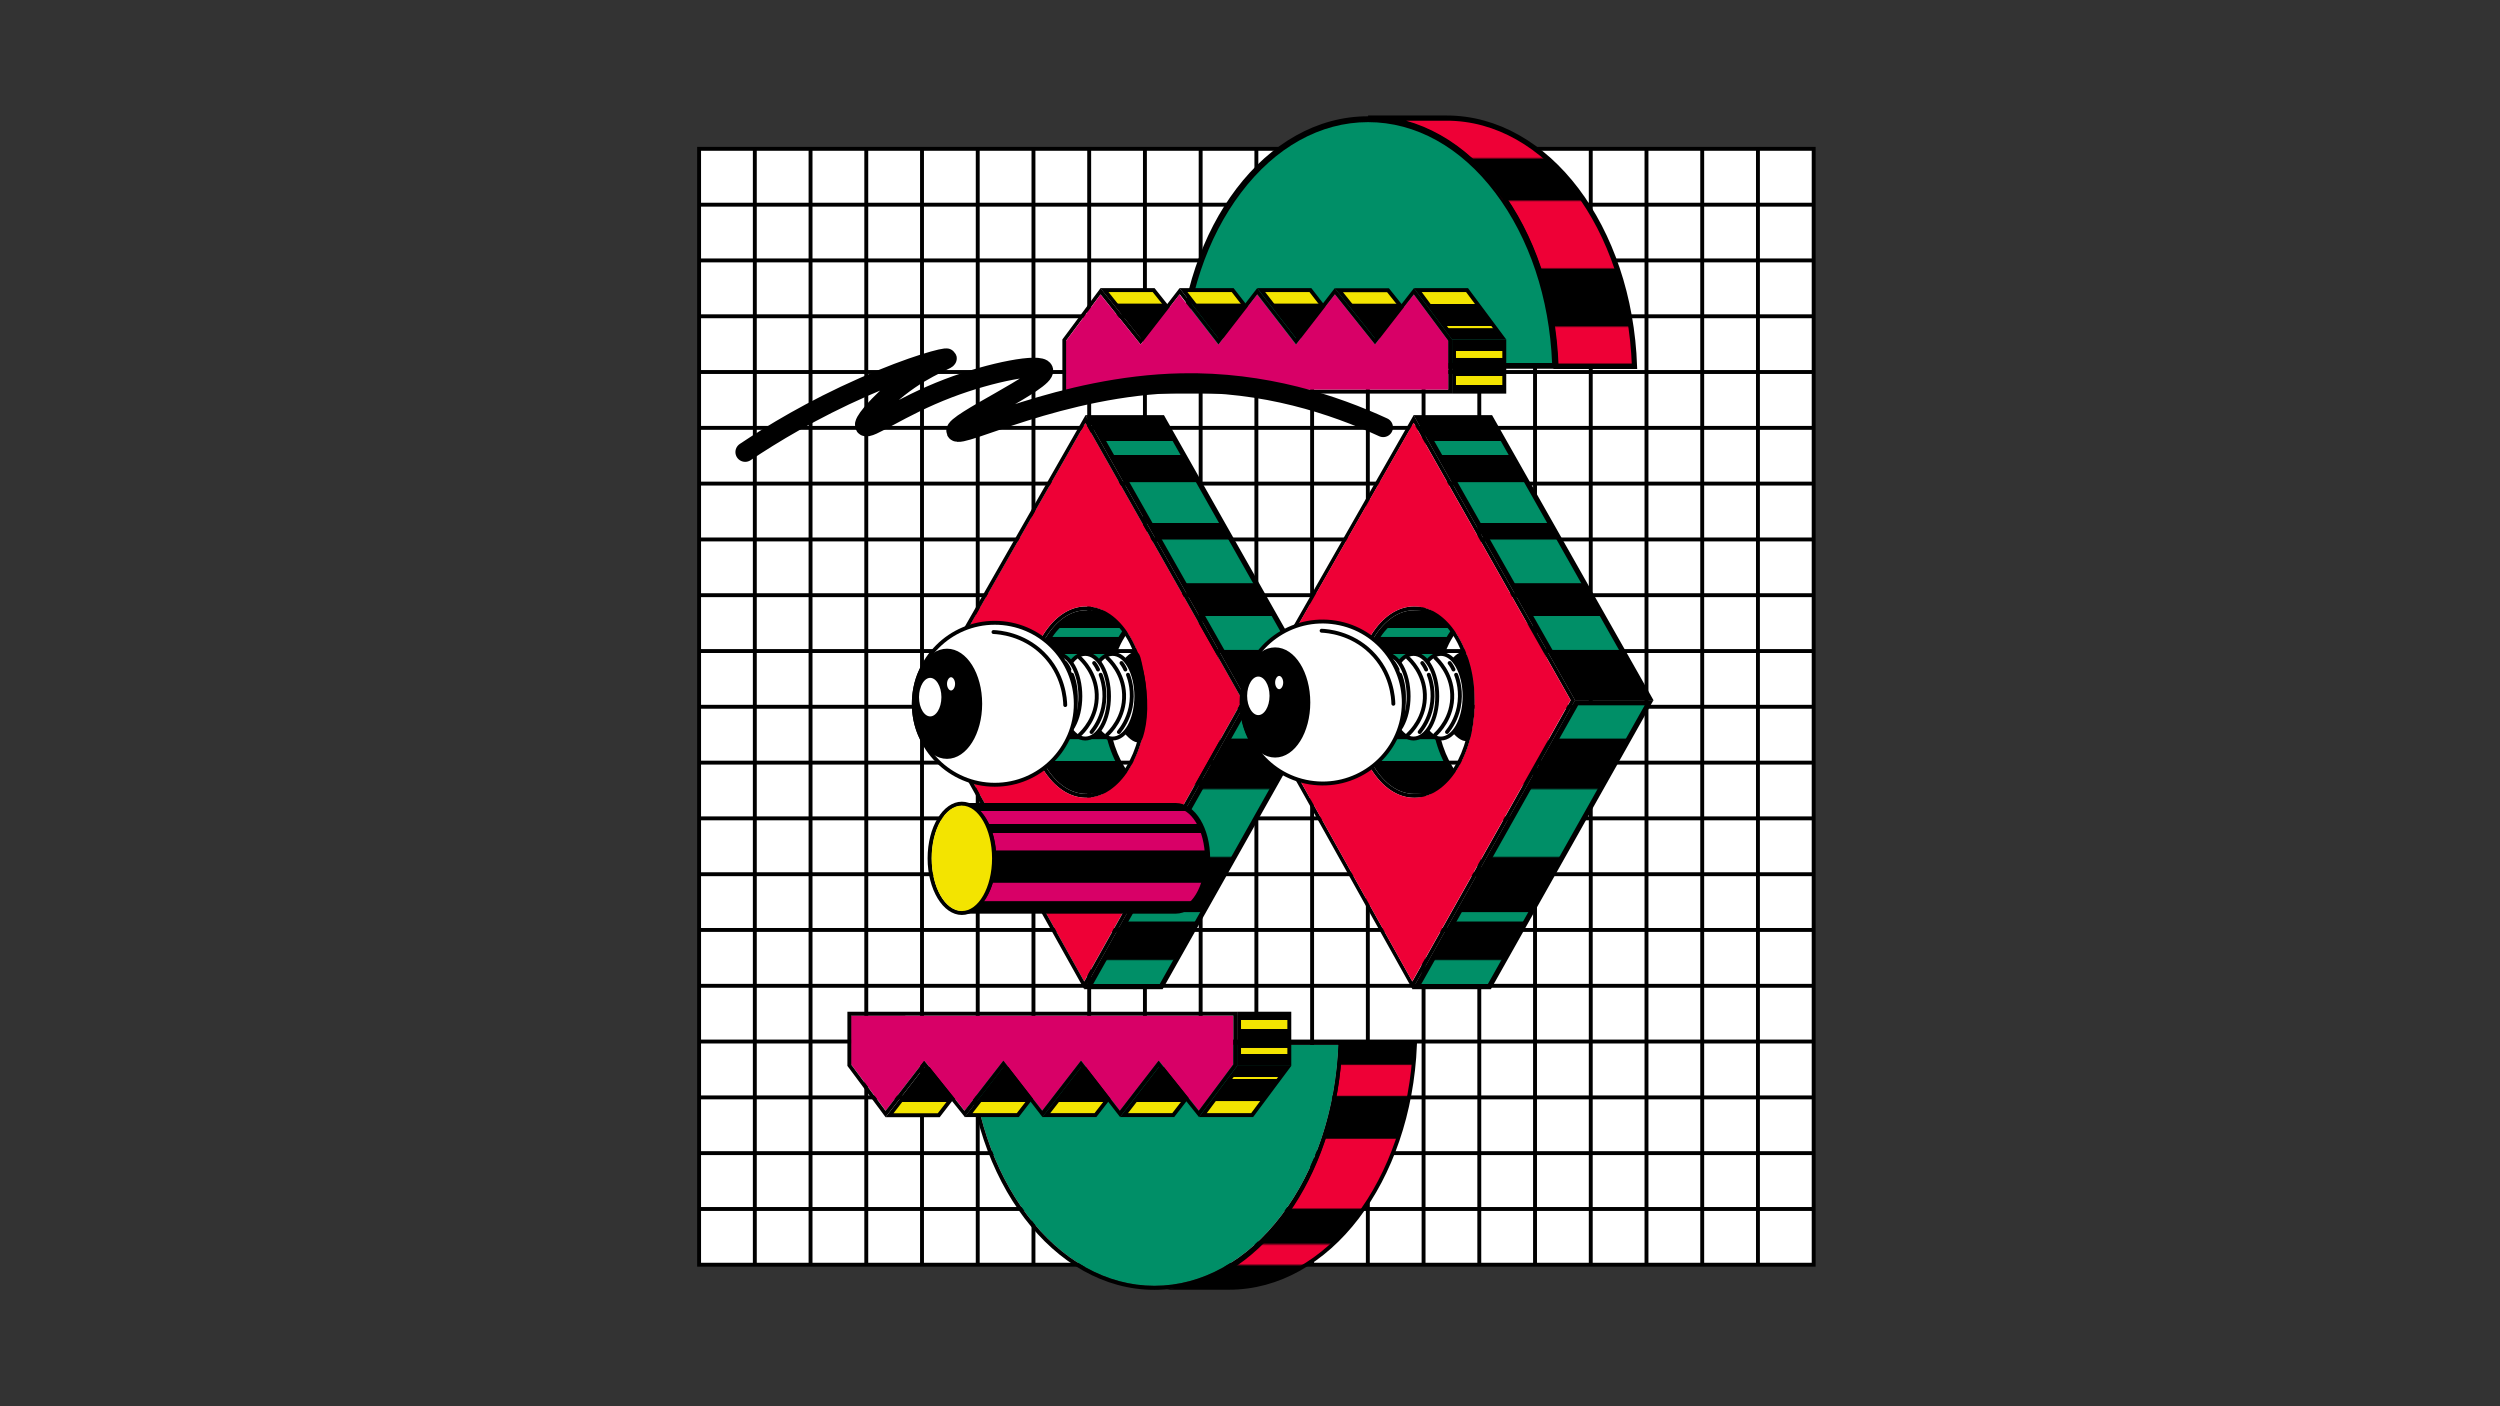 <?xml version="1.0" encoding="utf-8"?>
<!-- Generator: Adobe Illustrator 24.1.2, SVG Export Plug-In . SVG Version: 6.00 Build 0)  -->
<svg version="1.1" id="Laag_1" xmlns="http://www.w3.org/2000/svg" xmlns:xlink="http://www.w3.org/1999/xlink" x="0px" y="0px"
	 viewBox="0 0 1920 1080" style="enable-background:new 0 0 1920 1080;" xml:space="preserve">
<rect x="0" y="0" width="1920" height="1080" fill="#333333" stroke="none"/>
<style type="text/css">
	.st0{fill:#FFFFFF;stroke:#000000;stroke-width:3;stroke-miterlimit:10;}
	.st1{fill:url(#SVGID_1_);}
	.st2{fill:url(#SVGID_2_);}
	.st3{fill:url(#SVGID_3_);}
	.st4{fill:url(#SVGID_4_);}
	.st5{fill:url(#SVGID_5_);}
	.st6{fill:url(#SVGID_6_);}
	.st7{enable-background:new    ;}
	.st8{fill:#EE0036;}
	.st9{fill:url(#SVGID_7_);stroke:#000000;stroke-width:3;stroke-miterlimit:10;}
	.st10{fill:#008F67;}
	.st11{fill:url(#SVGID_8_);}
	.st12{fill:url(#SVGID_9_);}
	.st13{fill:url(#SVGID_10_);}
	.st14{fill:url(#SVGID_11_);}
	.st15{fill:url(#SVGID_12_);}
	.st16{fill:url(#SVGID_13_);}
	.st17{fill:#D80067;}
	.st18{fill:url(#SVGID_14_);stroke:#000000;stroke-width:4;stroke-miterlimit:10;}
	.st19{fill:#F3E400;}
	.st20{stroke:#000000;stroke-width:3;stroke-miterlimit:10;}
	.st21{fill:none;stroke:#000000;stroke-width:3;stroke-linecap:round;stroke-linejoin:round;stroke-miterlimit:10;}
	.st22{fill:#FFFFFF;stroke:#000000;stroke-width:3;stroke-linecap:round;stroke-linejoin:round;stroke-miterlimit:10;}
	.st23{stroke:#000000;stroke-width:3;stroke-linecap:round;stroke-linejoin:round;stroke-miterlimit:10;}
	.st24{fill:url(#SVGID_15_);stroke:#000000;stroke-width:4;stroke-miterlimit:10;}
	.st25{fill:url(#SVGID_16_);stroke:#000000;stroke-width:3;stroke-miterlimit:10;}
	.st26{fill:url(#SVGID_17_);stroke:#000000;stroke-width:3;stroke-miterlimit:10;}
	.st27{fill:url(#SVGID_18_);stroke:#000000;stroke-width:3;stroke-miterlimit:10;}
	.st28{fill:url(#SVGID_19_);stroke:#000000;stroke-width:3;stroke-miterlimit:10;}
	.st29{fill:url(#SVGID_20_);stroke:#000000;stroke-width:3;stroke-miterlimit:10;}
	.st30{fill:url(#SVGID_21_);stroke:#000000;stroke-width:3;stroke-miterlimit:10;}
	.st31{fill:url(#SVGID_22_);stroke:#000000;stroke-width:3;stroke-miterlimit:10;}
	.st32{fill:url(#SVGID_23_);stroke:#000000;stroke-width:3;stroke-miterlimit:10;}
	.st33{fill:none;stroke:#000000;stroke-width:15;stroke-linecap:round;stroke-linejoin:round;stroke-miterlimit:10;}
</style>
<g id="achtergrond">
	<g>
		<rect x="536.9" y="114.3" class="st0" width="856" height="857"/>
		<line class="st0" x1="536.9" y1="928.5" x2="1392.9" y2="928.5"/>
		<line class="st0" x1="536.9" y1="885.6" x2="1392.9" y2="885.6"/>
		<line class="st0" x1="536.9" y1="842.8" x2="1392.9" y2="842.8"/>
		<line class="st0" x1="536.9" y1="799.9" x2="1392.9" y2="799.9"/>
		<line class="st0" x1="536.9" y1="757.1" x2="1392.9" y2="757.1"/>
		<line class="st0" x1="536.9" y1="714.2" x2="1392.9" y2="714.2"/>
		<line class="st0" x1="536.9" y1="671.4" x2="1392.9" y2="671.4"/>
		<line class="st0" x1="536.9" y1="628.5" x2="1392.9" y2="628.5"/>
		<line class="st0" x1="536.9" y1="585.7" x2="1392.9" y2="585.7"/>
		<line class="st0" x1="536.9" y1="542.8" x2="1392.9" y2="542.8"/>
		<line class="st0" x1="536.9" y1="500" x2="1392.9" y2="500"/>
		<line class="st0" x1="536.9" y1="457.1" x2="1392.9" y2="457.1"/>
		<line class="st0" x1="536.9" y1="414.3" x2="1392.9" y2="414.3"/>
		<line class="st0" x1="536.9" y1="371.4" x2="1392.9" y2="371.4"/>
		<line class="st0" x1="536.9" y1="328.6" x2="1392.9" y2="328.6"/>
		<line class="st0" x1="536.9" y1="285.7" x2="1392.9" y2="285.7"/>
		<line class="st0" x1="536.9" y1="242.9" x2="1392.9" y2="242.9"/>
		<line class="st0" x1="536.9" y1="200" x2="1392.9" y2="200"/>
		<line class="st0" x1="536.9" y1="157.2" x2="1392.9" y2="157.2"/>
		<line class="st0" x1="1350.1" y1="114.3" x2="1350.1" y2="971.3"/>
		<line class="st0" x1="1307.3" y1="114.3" x2="1307.3" y2="971.3"/>
		<line class="st0" x1="1264.5" y1="114.3" x2="1264.5" y2="971.3"/>
		<line class="st0" x1="1221.7" y1="114.3" x2="1221.7" y2="971.3"/>
		<line class="st0" x1="1178.9" y1="114.3" x2="1178.9" y2="971.3"/>
		<line class="st0" x1="1136.1" y1="114.3" x2="1136.1" y2="971.3"/>
		<line class="st0" x1="1093.3" y1="114.3" x2="1093.3" y2="971.3"/>
		<line class="st0" x1="1050.5" y1="114.3" x2="1050.5" y2="971.3"/>
		<line class="st0" x1="1007.7" y1="114.3" x2="1007.7" y2="971.3"/>
		<line class="st0" x1="964.9" y1="114.3" x2="964.9" y2="971.3"/>
		<line class="st0" x1="922.1" y1="114.3" x2="922.1" y2="971.3"/>
		<line class="st0" x1="879.3" y1="114.3" x2="879.3" y2="971.3"/>
		<line class="st0" x1="836.5" y1="114.3" x2="836.5" y2="971.3"/>
		<line class="st0" x1="793.7" y1="114.3" x2="793.7" y2="971.3"/>
		<line class="st0" x1="750.9" y1="114.3" x2="750.9" y2="971.3"/>
		<line class="st0" x1="708.1" y1="114.3" x2="708.1" y2="971.3"/>
		<line class="st0" x1="665.3" y1="114.3" x2="665.3" y2="971.3"/>
		<line class="st0" x1="622.5" y1="114.3" x2="622.5" y2="971.3"/>
		<line class="st0" x1="579.7" y1="114.3" x2="579.7" y2="971.3"/>
	</g>
</g>
<g id="oogkas-links-schaduw">
	<g>
		<g>
			
				<linearGradient id="SVGID_1_" gradientUnits="userSpaceOnUse" x1="836.055" y1="472.811" x2="836.055" y2="609.821" gradientTransform="matrix(1 0 0 -1 0 1080.551)">
				<stop  offset="0" style="stop-color:#000000"/>
				<stop  offset="0.169" style="stop-color:#000000"/>
				<stop  offset="0.172" style="stop-color:#008F67"/>
				<stop  offset="0.29" style="stop-color:#008F67"/>
				<stop  offset="0.293" style="stop-color:#000000"/>
				<stop  offset="0.406" style="stop-color:#000000"/>
				<stop  offset="0.407" style="stop-color:#000C09"/>
				<stop  offset="0.408" style="stop-color:#002D21"/>
				<stop  offset="0.41" style="stop-color:#006247"/>
				<stop  offset="0.411" style="stop-color:#008F67"/>
				<stop  offset="0.561" style="stop-color:#008F67"/>
				<stop  offset="0.568" style="stop-color:#000000"/>
				<stop  offset="0.622" style="stop-color:#000000"/>
				<stop  offset="0.622" style="stop-color:#000C09"/>
				<stop  offset="0.623" style="stop-color:#002D20"/>
				<stop  offset="0.623" style="stop-color:#006246"/>
				<stop  offset="0.624" style="stop-color:#008F67"/>
				<stop  offset="0.768" style="stop-color:#008F67"/>
				<stop  offset="0.77" style="stop-color:#000000"/>
				<stop  offset="0.866" style="stop-color:#000000"/>
				<stop  offset="0.868" style="stop-color:#008F67"/>
				<stop  offset="0.917" style="stop-color:#008F67"/>
				<stop  offset="0.918" style="stop-color:#000000"/>
			</linearGradient>
			<path class="st1" d="M834.1,607.7c-22.9,0-41.5-30.7-41.5-68.5s18.6-68.5,41.5-68.5h45.4c-17.8,9.9-30.6,36.9-30.6,68.5
				c0,31.7,12.8,58.6,30.6,68.5H834.1z"/>
			<path d="M872.8,472.7c-4.6,3.7-8.9,8.6-12.6,14.6c-8.6,14-13.4,32.4-13.4,51.9c0,19.5,4.7,38,13.4,51.9c3.7,6,8,10.9,12.6,14.6
				h-38.7c-10.2,0-19.9-6.7-27.4-18.8c-7.8-12.7-12.2-29.7-12.2-47.7c0-18.1,4.3-35,12.2-47.7c7.5-12.1,17.2-18.8,27.4-18.8
				L872.8,472.7 M894.4,468.7h-60.3c-24,0-43.5,31.6-43.5,70.5c0,38.9,19.5,70.5,43.5,70.5h60.3c-24,0-43.5-31.6-43.5-70.5
				C850.9,500.4,870.4,468.7,894.4,468.7L894.4,468.7z"/>
		</g>
	</g>
	<g>
		<g>
			
				<linearGradient id="SVGID_2_" gradientUnits="userSpaceOnUse" x1="925.28" y1="322.801" x2="925.28" y2="540.811" gradientTransform="matrix(1 0 0 -1 0 1080.551)">
				<stop  offset="0" style="stop-color:#008F67"/>
				<stop  offset="9.110000e-02" style="stop-color:#008F67"/>
				<stop  offset="9.650001e-02" style="stop-color:#000000"/>
				<stop  offset="0.229" style="stop-color:#000000"/>
				<stop  offset="0.23" style="stop-color:#008F67"/>
				<stop  offset="0.261" style="stop-color:#008F67"/>
				<stop  offset="0.261" style="stop-color:#00845F"/>
				<stop  offset="0.262" style="stop-color:#00664A"/>
				<stop  offset="0.263" style="stop-color:#003627"/>
				<stop  offset="0.264" style="stop-color:#000000"/>
				<stop  offset="0.454" style="stop-color:#000000"/>
				<stop  offset="0.46" style="stop-color:#008F67"/>
				<stop  offset="0.692" style="stop-color:#008F67"/>
				<stop  offset="0.693" style="stop-color:#00845F"/>
				<stop  offset="0.694" style="stop-color:#00674A"/>
				<stop  offset="0.697" style="stop-color:#003728"/>
				<stop  offset="0.699" style="stop-color:#000000"/>
				<stop  offset="0.873" style="stop-color:#000000"/>
				<stop  offset="0.875" style="stop-color:#008F67"/>
			</linearGradient>
			<polygon class="st2" points="836.1,757.8 958.8,539.7 1014.5,539.7 891.8,757.8 			"/>
			<path d="M1011.1,541.7l-120.4,214h-51.1l120.4-214H1011.1 M1017.9,537.7h-60.3l-125,222h60.3L1017.9,537.7L1017.9,537.7z"/>
		</g>
	</g>
	<g>
		<g>
			
				<linearGradient id="SVGID_3_" gradientUnits="userSpaceOnUse" x1="925.775" y1="544.811" x2="925.775" y2="759.801" gradientTransform="matrix(1 0 0 -1 0 1080.551)">
				<stop  offset="0" style="stop-color:#000000"/>
				<stop  offset="0.169" style="stop-color:#000000"/>
				<stop  offset="0.172" style="stop-color:#008F67"/>
				<stop  offset="0.29" style="stop-color:#008F67"/>
				<stop  offset="0.293" style="stop-color:#000000"/>
				<stop  offset="0.406" style="stop-color:#000000"/>
				<stop  offset="0.407" style="stop-color:#000C09"/>
				<stop  offset="0.408" style="stop-color:#002D21"/>
				<stop  offset="0.41" style="stop-color:#006247"/>
				<stop  offset="0.411" style="stop-color:#008F67"/>
				<stop  offset="0.561" style="stop-color:#008F67"/>
				<stop  offset="0.568" style="stop-color:#000000"/>
				<stop  offset="0.622" style="stop-color:#000000"/>
				<stop  offset="0.622" style="stop-color:#000C09"/>
				<stop  offset="0.623" style="stop-color:#002D20"/>
				<stop  offset="0.623" style="stop-color:#006246"/>
				<stop  offset="0.624" style="stop-color:#008F67"/>
				<stop  offset="0.768" style="stop-color:#008F67"/>
				<stop  offset="0.77" style="stop-color:#000000"/>
				<stop  offset="0.866" style="stop-color:#000000"/>
				<stop  offset="0.868" style="stop-color:#008F67"/>
				<stop  offset="0.917" style="stop-color:#008F67"/>
				<stop  offset="0.918" style="stop-color:#000000"/>
			</linearGradient>
			<polygon class="st3" points="958.8,535.7 837.1,320.8 892.8,320.8 1014.5,535.7 			"/>
			<path d="M891.6,322.8l119.4,211h-51.1l-119.4-211H891.6 M893.9,318.8h-60.3l124,219h60.3L893.9,318.8L893.9,318.8z"/>
		</g>
	</g>
</g>
<g id="oogkas-rechts-schaduw">
	<g>
		<g>
			
				<linearGradient id="SVGID_4_" gradientUnits="userSpaceOnUse" x1="1088.055" y1="472.811" x2="1088.055" y2="609.821" gradientTransform="matrix(1 0 0 -1 0 1080.551)">
				<stop  offset="0" style="stop-color:#000000"/>
				<stop  offset="0.169" style="stop-color:#000000"/>
				<stop  offset="0.172" style="stop-color:#008F67"/>
				<stop  offset="0.29" style="stop-color:#008F67"/>
				<stop  offset="0.293" style="stop-color:#000000"/>
				<stop  offset="0.406" style="stop-color:#000000"/>
				<stop  offset="0.407" style="stop-color:#000C09"/>
				<stop  offset="0.408" style="stop-color:#002D21"/>
				<stop  offset="0.41" style="stop-color:#006247"/>
				<stop  offset="0.411" style="stop-color:#008F67"/>
				<stop  offset="0.561" style="stop-color:#008F67"/>
				<stop  offset="0.568" style="stop-color:#000000"/>
				<stop  offset="0.622" style="stop-color:#000000"/>
				<stop  offset="0.622" style="stop-color:#000C09"/>
				<stop  offset="0.623" style="stop-color:#002D20"/>
				<stop  offset="0.623" style="stop-color:#006246"/>
				<stop  offset="0.624" style="stop-color:#008F67"/>
				<stop  offset="0.768" style="stop-color:#008F67"/>
				<stop  offset="0.77" style="stop-color:#000000"/>
				<stop  offset="0.866" style="stop-color:#000000"/>
				<stop  offset="0.868" style="stop-color:#008F67"/>
				<stop  offset="0.917" style="stop-color:#008F67"/>
				<stop  offset="0.918" style="stop-color:#000000"/>
			</linearGradient>
			<path class="st4" d="M1086.1,607.7c-22.9,0-41.5-30.7-41.5-68.5s18.6-68.5,41.5-68.5h45.4c-17.8,9.9-30.6,36.9-30.6,68.5
				c0,31.7,12.8,58.6,30.6,68.5H1086.1z"/>
			<path d="M1124.8,472.7c-4.6,3.7-8.9,8.6-12.6,14.6c-8.6,14-13.4,32.4-13.4,51.9c0,19.5,4.7,38,13.4,51.9
				c3.7,6,7.9,10.9,12.6,14.6h-38.7c-10.2,0-19.9-6.7-27.4-18.8c-7.8-12.7-12.2-29.7-12.2-47.7c0-18.1,4.3-35,12.2-47.7
				c7.5-12.1,17.2-18.8,27.4-18.8L1124.8,472.7 M1146.4,468.7h-60.3c-24,0-43.5,31.6-43.5,70.5c0,38.9,19.5,70.5,43.5,70.5h60.3
				c-24,0-43.5-31.6-43.5-70.5C1102.9,500.4,1122.4,468.7,1146.4,468.7L1146.4,468.7z"/>
		</g>
	</g>
	<g>
		<g>
			
				<linearGradient id="SVGID_5_" gradientUnits="userSpaceOnUse" x1="1177.28" y1="322.801" x2="1177.28" y2="540.811" gradientTransform="matrix(1 0 0 -1 0 1080.551)">
				<stop  offset="0" style="stop-color:#008F67"/>
				<stop  offset="9.110000e-02" style="stop-color:#008F67"/>
				<stop  offset="9.650001e-02" style="stop-color:#000000"/>
				<stop  offset="0.229" style="stop-color:#000000"/>
				<stop  offset="0.23" style="stop-color:#008F67"/>
				<stop  offset="0.261" style="stop-color:#008F67"/>
				<stop  offset="0.261" style="stop-color:#00845F"/>
				<stop  offset="0.262" style="stop-color:#00664A"/>
				<stop  offset="0.263" style="stop-color:#003627"/>
				<stop  offset="0.264" style="stop-color:#000000"/>
				<stop  offset="0.454" style="stop-color:#000000"/>
				<stop  offset="0.46" style="stop-color:#008F67"/>
				<stop  offset="0.692" style="stop-color:#008F67"/>
				<stop  offset="0.693" style="stop-color:#00845F"/>
				<stop  offset="0.694" style="stop-color:#00674A"/>
				<stop  offset="0.697" style="stop-color:#003728"/>
				<stop  offset="0.699" style="stop-color:#000000"/>
				<stop  offset="0.873" style="stop-color:#000000"/>
				<stop  offset="0.875" style="stop-color:#008F67"/>
			</linearGradient>
			<polygon class="st5" points="1088.1,757.8 1210.8,539.7 1266.5,539.7 1143.8,757.8 			"/>
			<path d="M1263.1,541.7l-120.4,214h-51.1l120.4-214H1263.1 M1269.9,537.7h-60.3l-124.9,222h60.3L1269.9,537.7L1269.9,537.7z"/>
		</g>
	</g>
	<g>
		<g>
			
				<linearGradient id="SVGID_6_" gradientUnits="userSpaceOnUse" x1="1177.775" y1="544.811" x2="1177.775" y2="759.801" gradientTransform="matrix(1 0 0 -1 0 1080.551)">
				<stop  offset="0" style="stop-color:#000000"/>
				<stop  offset="0.169" style="stop-color:#000000"/>
				<stop  offset="0.172" style="stop-color:#008F67"/>
				<stop  offset="0.29" style="stop-color:#008F67"/>
				<stop  offset="0.293" style="stop-color:#000000"/>
				<stop  offset="0.406" style="stop-color:#000000"/>
				<stop  offset="0.407" style="stop-color:#000C09"/>
				<stop  offset="0.408" style="stop-color:#002D21"/>
				<stop  offset="0.41" style="stop-color:#006247"/>
				<stop  offset="0.411" style="stop-color:#008F67"/>
				<stop  offset="0.561" style="stop-color:#008F67"/>
				<stop  offset="0.568" style="stop-color:#000000"/>
				<stop  offset="0.622" style="stop-color:#000000"/>
				<stop  offset="0.622" style="stop-color:#000C09"/>
				<stop  offset="0.623" style="stop-color:#002D20"/>
				<stop  offset="0.623" style="stop-color:#006246"/>
				<stop  offset="0.624" style="stop-color:#008F67"/>
				<stop  offset="0.768" style="stop-color:#008F67"/>
				<stop  offset="0.77" style="stop-color:#000000"/>
				<stop  offset="0.866" style="stop-color:#000000"/>
				<stop  offset="0.868" style="stop-color:#008F67"/>
				<stop  offset="0.917" style="stop-color:#008F67"/>
				<stop  offset="0.918" style="stop-color:#000000"/>
			</linearGradient>
			<polygon class="st6" points="1210.8,535.7 1089.1,320.8 1144.8,320.8 1266.5,535.7 			"/>
			<path d="M1143.6,322.8l119.4,211h-51.1l-119.4-211H1143.6 M1145.9,318.8h-60.3l124,219h60.3L1145.9,318.8L1145.9,318.8z"/>
		</g>
	</g>
</g>
<g id="oogkas-links">
	<g>
		<g class="st7">
			<g>
				<path d="M834.1,465.7c25.6,0,46.5,33,46.5,73.5s-20.8,73.5-46.5,73.5s-46.5-33-46.5-73.5C787.7,498.7,808.5,465.7,834.1,465.7z
					 M834.1,609.7c24,0,43.5-31.6,43.5-70.5c0-38.9-19.5-70.5-43.5-70.5s-43.5,31.6-43.5,70.5S810.1,609.7,834.1,609.7"/>
			</g>
			<g>
				<path d="M834.1,465.7h60.3c25.6,0,46.5,33,46.5,73.5s-20.8,73.5-46.5,73.5h-60.3c25.6,0,46.5-33,46.5-73.5
					C880.6,498.7,859.8,465.7,834.1,465.7z"/>
			</g>
			<g>
				<path class="st8" d="M833.6,324.7l120.6,213l-121.6,216l-120.6-216L833.6,324.7z M834.1,612.7c25.6,0,46.5-33,46.5-73.5
					c0-40.5-20.8-73.5-46.5-73.5c-25.6,0-46.5,33-46.5,73.5C787.7,579.8,808.5,612.7,834.1,612.7"/>
			</g>
			<g>
				<path d="M833.7,318.8l124,219l-125,222l-124-222L833.7,318.8z M712.1,537.8l120.6,216l121.5-216l-120.6-213L712.1,537.8"/>
			</g>
		</g>
	</g>
</g>
<g id="oogkas-rechts">
	<g>
		<g class="st7">
			<g>
				<path d="M1086.1,465.7h60.3c25.6,0,46.5,33,46.5,73.5s-20.8,73.5-46.5,73.5h-60.3c25.6,0,46.5-33,46.5-73.5
					C1132.6,498.7,1111.8,465.7,1086.1,465.7z"/>
			</g>
			<g>
				<path d="M964.1,537.8l120.6,216l121.6-216l-120.6-213L964.1,537.8 M1085.7,318.8l124,219l-124.9,222l-124-222L1085.7,318.8z"/>
			</g>
			<g>
				<path d="M1086.1,465.7c25.6,0,46.5,33,46.5,73.5s-20.8,73.5-46.5,73.5c-25.6,0-46.5-33-46.5-73.5
					C1039.7,498.7,1060.5,465.7,1086.1,465.7z M1086.1,609.7c24,0,43.5-31.6,43.5-70.5c0-38.9-19.5-70.5-43.5-70.5
					s-43.5,31.6-43.5,70.5S1062.1,609.7,1086.1,609.7"/>
			</g>
			<g>
				<path class="st8" d="M1085.6,324.7l120.6,213l-121.6,216l-120.6-216L1085.6,324.7z M1086.1,612.7c25.6,0,46.5-33,46.5-73.5
					c0-40.5-20.8-73.5-46.5-73.5c-25.6,0-46.5,33-46.5,73.5C1039.7,579.8,1060.5,612.7,1086.1,612.7"/>
			</g>
		</g>
	</g>
</g>
<g id="kin-schaduw">
	
		<linearGradient id="SVGID_7_" gradientUnits="userSpaceOnUse" x1="997.785" y1="91.571" x2="997.785" y2="278.021" gradientTransform="matrix(1 0 0 -1 0 1080.551)">
		<stop  offset="0" style="stop-color:#000000"/>
		<stop  offset="8.830000e-02" style="stop-color:#000000"/>
		<stop  offset="8.930001e-02" style="stop-color:#0B0002"/>
		<stop  offset="9.089999e-02" style="stop-color:#280009"/>
		<stop  offset="9.300000e-02" style="stop-color:#560014"/>
		<stop  offset="9.550000e-02" style="stop-color:#970022"/>
		<stop  offset="9.840000e-02" style="stop-color:#E90035"/>
		<stop  offset="9.849999e-02" style="stop-color:#EE0036"/>
		<stop  offset="0.173" style="stop-color:#EE0036"/>
		<stop  offset="0.185" style="stop-color:#000000"/>
		<stop  offset="0.322" style="stop-color:#000000"/>
		<stop  offset="0.33" style="stop-color:#EE0036"/>
		<stop  offset="0.611" style="stop-color:#EE0036"/>
		<stop  offset="0.616" style="stop-color:#000000"/>
		<stop  offset="0.787" style="stop-color:#000000"/>
		<stop  offset="0.793" style="stop-color:#EE0036"/>
		<stop  offset="0.915" style="stop-color:#EE0036"/>
		<stop  offset="0.921" style="stop-color:#000000"/>
		<stop  offset="1" style="stop-color:#000000"/>
	</linearGradient>
	<path class="st9" d="M909,989c65.8-15.8,116.6-91.9,120.4-186.5h57.3C1082.4,907.2,1020,989,943.9,989H909z"/>
</g>
<g id="kin">
	<g>
		<g class="st7">
			<g>
				<polygon class="st10" points="742.3,802.5 802.6,802.5 1085.2,802.5 1024.9,802.5 				"/>
			</g>
			<g>
				<path class="st10" d="M1027.9,802.5c-2,49.8-17.5,96.2-43.7,130.8c-26.4,34.9-61.1,54.2-97.6,54.2c-36.5,0-71.2-19.2-97.6-54.2
					c-26.2-34.6-41.7-81-43.7-130.8H1027.9z"/>
			</g>
			<g>
				<path d="M742.3,799.5h288.7l-0.1,1.6c-3.7,106.2-67,189.5-144.3,189.5S746,907.3,742.3,801L742.3,799.5z M984.2,933.3
					c26.2-34.6,41.7-81,43.7-130.8H745.3c2,49.8,17.5,96.2,43.7,130.8c26.4,34.9,61.1,54.2,97.6,54.2
					C923.1,987.5,957.8,968.2,984.2,933.3"/>
			</g>
			<g>
				<polygon points="739.3,799.5 799.6,799.5 1088.2,799.5 1027.9,799.5 				"/>
			</g>
			<g>
				<polygon points="1027.9,799.5 1088.2,799.5 1088.2,801 1027.9,801 				"/>
			</g>
		</g>
	</g>
</g>
<g id="snor-schaduw">
	<g>
		<g>
			
				<linearGradient id="SVGID_8_" gradientUnits="userSpaceOnUse" x1="715.82" y1="259.691" x2="715.82" y2="224.131" gradientTransform="matrix(1 0 0 -1 0 1080.551)">
				<stop  offset="0" style="stop-color:#000000"/>
				<stop  offset="0.707" style="stop-color:#000000"/>
				<stop  offset="0.708" style="stop-color:#0E0D00"/>
				<stop  offset="0.709" style="stop-color:#312E00"/>
				<stop  offset="0.71" style="stop-color:#6B6500"/>
				<stop  offset="0.712" style="stop-color:#BBAF00"/>
				<stop  offset="0.713" style="stop-color:#F3E400"/>
			</linearGradient>
			<polygon class="st11" points="683.2,856.4 710.7,820.9 748.5,820.9 720.9,856.4 			"/>
			<path d="M745.4,822.4l-25.2,32.6h-34l25.2-32.6H745.4 M751.5,819.4H710l-29.9,38.6h41.6L751.5,819.4L751.5,819.4z"/>
		</g>
	</g>
	<g>
		<g>
			
				<linearGradient id="SVGID_9_" gradientUnits="userSpaceOnUse" x1="776.51" y1="259.661" x2="776.51" y2="224.191" gradientTransform="matrix(1 0 0 -1 0 1080.551)">
				<stop  offset="0" style="stop-color:#000000"/>
				<stop  offset="0.707" style="stop-color:#000000"/>
				<stop  offset="0.708" style="stop-color:#0E0D00"/>
				<stop  offset="0.709" style="stop-color:#312E00"/>
				<stop  offset="0.71" style="stop-color:#6B6500"/>
				<stop  offset="0.712" style="stop-color:#BBAF00"/>
				<stop  offset="0.713" style="stop-color:#F3E400"/>
			</linearGradient>
			<polygon class="st12" points="743.9,856.4 771.4,820.9 809.2,820.9 781.7,856.4 			"/>
			<path d="M806.1,822.4l-25.2,32.5h-34l25.2-32.5H806.1 M812.2,819.4h-41.6l-29.8,38.5h41.6L812.2,819.4L812.2,819.4z"/>
		</g>
	</g>
	<g>
		<g>
			
				<linearGradient id="SVGID_10_" gradientUnits="userSpaceOnUse" x1="836.17" y1="259.661" x2="836.17" y2="224.161" gradientTransform="matrix(1 0 0 -1 0 1080.551)">
				<stop  offset="0" style="stop-color:#000000"/>
				<stop  offset="0.707" style="stop-color:#000000"/>
				<stop  offset="0.708" style="stop-color:#0E0D00"/>
				<stop  offset="0.709" style="stop-color:#312E00"/>
				<stop  offset="0.71" style="stop-color:#6B6500"/>
				<stop  offset="0.712" style="stop-color:#BBAF00"/>
				<stop  offset="0.713" style="stop-color:#F3E400"/>
			</linearGradient>
			<polygon class="st13" points="803.5,856.4 831,820.9 868.8,820.9 841.3,856.4 			"/>
			<path d="M865.8,822.4l-25.2,32.5h-34l25.2-32.5H865.8 M871.9,819.4h-41.6l-29.8,38.5H842L871.9,819.4L871.9,819.4z"/>
		</g>
	</g>
	<g>
		<g>
			
				<linearGradient id="SVGID_11_" gradientUnits="userSpaceOnUse" x1="895.855" y1="259.691" x2="895.855" y2="224.161" gradientTransform="matrix(1 0 0 -1 0 1080.551)">
				<stop  offset="0" style="stop-color:#000000"/>
				<stop  offset="0.707" style="stop-color:#000000"/>
				<stop  offset="0.708" style="stop-color:#0E0D00"/>
				<stop  offset="0.709" style="stop-color:#312E00"/>
				<stop  offset="0.71" style="stop-color:#6B6500"/>
				<stop  offset="0.712" style="stop-color:#BBAF00"/>
				<stop  offset="0.713" style="stop-color:#F3E400"/>
			</linearGradient>
			<polygon class="st14" points="863.2,856.4 890.7,820.9 928.5,820.9 901,856.4 			"/>
			<path d="M925.5,822.4l-25.2,32.5h-34l25.2-32.5H925.5 M931.6,819.4H890l-29.8,38.5h41.6L931.6,819.4L931.6,819.4z"/>
		</g>
	</g>
	<g>
		<g>
			
				<linearGradient id="SVGID_12_" gradientUnits="userSpaceOnUse" x1="956.275" y1="260.501" x2="956.275" y2="224.161" gradientTransform="matrix(1 0 0 -1 0 1080.551)">
				<stop  offset="0" style="stop-color:#000000"/>
				<stop  offset="0.188" style="stop-color:#000000"/>
				<stop  offset="0.191" style="stop-color:#5B5600"/>
				<stop  offset="0.196" style="stop-color:#F3E400"/>
				<stop  offset="0.233" style="stop-color:#F3E400"/>
				<stop  offset="0.238" style="stop-color:#000000"/>
				<stop  offset="0.357" style="stop-color:#000000"/>
				<stop  offset="0.707" style="stop-color:#000000"/>
				<stop  offset="0.708" style="stop-color:#0E0D00"/>
				<stop  offset="0.709" style="stop-color:#312E00"/>
				<stop  offset="0.71" style="stop-color:#6B6500"/>
				<stop  offset="0.712" style="stop-color:#BBAF00"/>
				<stop  offset="0.713" style="stop-color:#F3E400"/>
			</linearGradient>
			<polygon class="st15" points="923.8,856.4 950.9,820.1 988.7,820.1 961.7,856.4 			"/>
			<path d="M985.7,821.6l-24.8,33.3h-34.1l24.8-33.3H985.7 M991.7,818.6h-41.6l-29.3,39.3h41.6L991.7,818.6L991.7,818.6z"/>
		</g>
	</g>
	<g>
		<g>
			
				<linearGradient id="SVGID_13_" gradientUnits="userSpaceOnUse" x1="970.91" y1="263.501" x2="970.91" y2="302.081" gradientTransform="matrix(1 0 0 -1 0 1080.551)">
				<stop  offset="0" style="stop-color:#000000"/>
				<stop  offset="0.188" style="stop-color:#000000"/>
				<stop  offset="0.191" style="stop-color:#5B5600"/>
				<stop  offset="0.196" style="stop-color:#F3E400"/>
				<stop  offset="0.321" style="stop-color:#F3E400"/>
				<stop  offset="0.326" style="stop-color:#000000"/>
				<stop  offset="0.462" style="stop-color:#000000"/>
				<stop  offset="0.686" style="stop-color:#000000"/>
				<stop  offset="0.686" style="stop-color:#0E0D00"/>
				<stop  offset="0.687" style="stop-color:#312E00"/>
				<stop  offset="0.687" style="stop-color:#6B6500"/>
				<stop  offset="0.688" style="stop-color:#BBAF00"/>
				<stop  offset="0.688" style="stop-color:#F3E400"/>
				<stop  offset="0.873" style="stop-color:#F3E400"/>
				<stop  offset="0.877" style="stop-color:#000000"/>
			</linearGradient>
			<rect x="951.6" y="778.5" class="st16" width="38.6" height="38.6"/>
			<path d="M988.7,780v35.6h-35.6V780H988.7 M991.7,777h-41.6v41.6h41.6V777L991.7,777z"/>
		</g>
	</g>
</g>
<g id="snor">
	<g>
		<g class="st7">
			<g>
				<rect x="653.7" y="780" width="41.6" height="37.6"/>
			</g>
			<g>
				<polygon class="st17" points="947.2,780 947.2,817.5 920.8,853.1 890,814.6 860.1,853.1 830.3,814.6 800.5,853.1 770.6,814.6 
					740.8,853.1 709.9,814.6 680.2,853 653.7,817.5 653.7,780 				"/>
			</g>
			<g>
				<polygon class="st17" points="653.7,780 695.3,780 988.8,780 947.2,780 				"/>
			</g>
			<g>
				<polygon points="650.8,777 692.4,777 991.7,777 950.1,777 				"/>
			</g>
			<g>
				<path d="M650.8,777h299.3v41.6l-29.3,39.3L890,819.4l-29.8,38.5l-29.8-38.5l-29.8,38.5l-29.8-38.5l-29.8,38.5L710,819.4
					l-29.9,38.6l-29.3-39.4L650.8,777L650.8,777z M947.2,817.5V780H653.7v37.6l26.4,35.5l29.8-38.5l30.8,38.5l29.9-38.5l29.8,38.5
					l29.8-38.5l29.8,38.5l29.8-38.5l30.8,38.5L947.2,817.5"/>
			</g>
		</g>
	</g>
</g>
<g id="neus-schaduw">
	<g>
		
			<linearGradient id="SVGID_14_" gradientUnits="userSpaceOnUse" x1="833.03" y1="380.811" x2="833.03" y2="461.811" gradientTransform="matrix(1 0 0 -1 0 1080.551)">
			<stop  offset="0" style="stop-color:#000000"/>
			<stop  offset="8.830000e-02" style="stop-color:#000000"/>
			<stop  offset="8.960000e-02" style="stop-color:#0B0005"/>
			<stop  offset="9.180000e-02" style="stop-color:#280013"/>
			<stop  offset="9.480000e-02" style="stop-color:#560029"/>
			<stop  offset="9.819999e-02" style="stop-color:#960048"/>
			<stop  offset="0.101" style="stop-color:#D80067"/>
			<stop  offset="0.266" style="stop-color:#D80067"/>
			<stop  offset="0.273" style="stop-color:#000000"/>
			<stop  offset="0.573" style="stop-color:#000000"/>
			<stop  offset="0.577" style="stop-color:#D80067"/>
			<stop  offset="0.737" style="stop-color:#D80067"/>
			<stop  offset="0.739" style="stop-color:#000000"/>
			<stop  offset="0.827" style="stop-color:#000000"/>
			<stop  offset="0.829" style="stop-color:#D80067"/>
			<stop  offset="0.945" style="stop-color:#D80067"/>
			<stop  offset="0.945" style="stop-color:#000000"/>
			<stop  offset="1" style="stop-color:#000000"/>
		</linearGradient>
		<path class="st18" d="M738.7,618.7h164.2c13.5,0,24.5,18.2,24.5,40.5s-11,40.5-24.5,40.5H738.7c13.5,0,24.5-18.2,24.5-40.5
			S752.2,618.7,738.7,618.7z"/>
	</g>
</g>
<g id="neus">
	<g>
		<g class="st7">
			<g>
				<path d="M738.7,615.7c14.5,0,26.3,19.5,26.3,43.5s-11.8,43.5-26.3,43.5c-14.5,0-26.3-19.5-26.3-43.5S724.2,615.7,738.7,615.7z
					 M738.7,699.5c12.8,0,23.1-18.1,23.1-40.3c0-22.2-10.4-40.3-23.1-40.3s-23.1,18.1-23.1,40.3S725.9,699.5,738.7,699.5"/>
			</g>
			<g>
				<path class="st19" d="M738.7,618.7c12.8,0,23.2,18.2,23.2,40.5s-10.4,40.5-23.2,40.5s-23.2-18.2-23.2-40.5
					C715.4,636.9,725.9,618.7,738.7,618.7z"/>
			</g>
		</g>
	</g>
</g>
<g id="oog-rechts">
	<g>
		<path class="st20" d="M1130.5,536.5c-1.1,20.2-1.6,30.3-4,31c-5.7,1.8-20.1-14.8-20.2-32.8c-0.2-16.9,12.2-33.5,17.2-32.2
			c1.3,0.3,2,1.9,3,5C1131.2,522.3,1130.6,534.9,1130.5,536.5z"/>
		<g>
			<g>
				<ellipse class="st0" cx="1106.6" cy="534.7" rx="18.2" ry="32.5"/>
				<path class="st21" d="M1102.3,505.2c2,1.9,12.4,11.8,13,28c0.7,18-11.2,29.4-13,31"/>
				<path class="st21" d="M1113.3,509.2c0.7,0.8,1.3,1.8,2,3c0.4,0.7,0.7,1.4,1,2"/>
				<path class="st21" d="M1118.3,518.2c1.5,3.9,4.4,13.3,2,25c-1.9,9.3-6.4,15.8-9,19"/>
			</g>
			<g>
				<ellipse class="st0" cx="1085.6" cy="534.7" rx="18.2" ry="32.5"/>
				<path class="st21" d="M1081.3,505.2c2,1.9,12.4,11.8,13,28c0.7,18-11.2,29.4-13,31"/>
				<path class="st21" d="M1092.3,509.2c0.7,0.8,1.3,1.8,2,3c0.4,0.7,0.7,1.4,1,2"/>
				<path class="st21" d="M1097.3,518.2c1.5,3.9,4.4,13.3,2,25c-1.9,9.3-6.4,15.8-9,19"/>
			</g>
			<g>
				<ellipse class="st0" cx="1063.6" cy="534.7" rx="18.2" ry="32.5"/>
				<path class="st21" d="M1059.3,505.2c2,1.9,12.4,11.8,13,28c0.7,18-11.2,29.4-13,31"/>
				<path class="st21" d="M1070.3,509.2c0.7,0.8,1.3,1.8,2,3c0.4,0.7,0.7,1.4,1,2"/>
				<path class="st21" d="M1075.3,518.2c1.5,3.9,4.4,13.3,2,25c-1.9,9.3-6.4,15.8-9,19"/>
			</g>
		</g>
		<g>
			
				<ellipse transform="matrix(0.16 -0.987 0.987 0.16 320.773 1456.004)" class="st22" cx="1016" cy="539.5" rx="62.2" ry="62.3"/>
			<path class="st23" d="M979.3,498.7c-14.1,0-25.5,18.3-25.5,40.8s11.4,40.8,25.5,40.8s25.5-18.3,25.5-40.8
				S993.4,498.7,979.3,498.7z M966.4,550.7c-5.6,0-10.1-7.3-10.1-16.3s4.5-16.3,10.1-16.3s10.1,7.3,10.1,16.3S972,550.7,966.4,550.7
				z M982.4,530.8c-2.5,0-4.6-3-4.6-6.6s2.1-6.6,4.6-6.6c2.5,0,4.6,3,4.6,6.6S984.9,530.8,982.4,530.8z"/>
			<path class="st21" d="M1015,484.4c4.4,0.2,22.6,1.5,37.8,16.3c16.3,15.9,17.2,35.7,17.3,39.8"/>
		</g>
	</g>
</g>
<g id="oog-links_1_">
	<g>
		<g>
			<path class="st20" d="M879.5,537.5c0.4,10-0.4,17.3-2,24c-1.5,6.4-2.5,6.8-3,7c-5.1,1.7-20.1-15.2-20.2-33.8
				c-0.1-17.7,13.3-33.9,18.2-32.5c1.6,0.5,2.4,4.4,4,12.3C877.8,520.8,879.1,527.5,879.5,537.5z"/>
			<g>
				<g>
					<ellipse class="st0" cx="854.5" cy="534.7" rx="18.2" ry="32.5"/>
					<path class="st21" d="M850.3,505.2c2,1.9,12.4,11.8,13,28c0.7,18-11.2,29.4-13,31"/>
					<path class="st21" d="M861.3,509.2c0.7,0.8,1.3,1.8,2,3c0.4,0.7,0.7,1.4,1,2"/>
					<path class="st21" d="M866.3,518.2c1.5,3.9,4.4,13.3,2,25c-1.9,9.3-6.4,15.8-9,19"/>
				</g>
				<g>
					<ellipse class="st0" cx="833.5" cy="534.7" rx="18.2" ry="32.5"/>
					<path class="st21" d="M829.3,505.2c2,1.9,12.4,11.8,13,28c0.7,18-11.2,29.4-13,31"/>
					<path class="st21" d="M840.3,509.2c0.7,0.8,1.3,1.8,2,3c0.4,0.7,0.7,1.4,1,2"/>
					<path class="st21" d="M845.3,518.2c1.5,3.9,4.4,13.3,2,25c-1.9,9.3-6.4,15.8-9,19"/>
				</g>
				<g>
					<ellipse class="st0" cx="811.5" cy="534.7" rx="18.2" ry="32.5"/>
					<path class="st21" d="M807.3,505.2c2,1.9,12.4,11.8,13,28c0.7,18-11.2,29.4-13,31"/>
					<path class="st21" d="M818.3,509.2c0.7,0.8,1.3,1.8,2,3c0.4,0.7,0.7,1.4,1,2"/>
					<path class="st21" d="M823.3,518.2c1.5,3.9,4.4,13.3,2,25c-1.9,9.3-6.4,15.8-9,19"/>
				</g>
			</g>
		</g>
		<g>
			<circle class="st22" cx="764" cy="540.5" r="62.2"/>
			<path class="st23" d="M727.3,499.7c-14.1,0-25.5,18.3-25.5,40.8s11.4,40.8,25.5,40.8s25.5-18.3,25.5-40.8
				S741.4,499.7,727.3,499.7z M714.4,551.7c-5.6,0-10.1-7.3-10.1-16.3s4.5-16.3,10.1-16.3s10.1,7.3,10.1,16.3S720,551.7,714.4,551.7
				z M730.4,531.8c-2.5,0-4.6-3-4.6-6.6s2.1-6.6,4.6-6.6c2.5,0,4.6,3,4.6,6.6S732.9,531.8,730.4,531.8z"/>
			<path class="st21" d="M763,485.4c4.4,0.2,22.6,1.5,37.8,16.3c16.3,15.9,17.2,35.7,17.3,39.8"/>
		</g>
	</g>
</g>
<g id="voorhoofdschaduw">
	<g>
		
			<linearGradient id="SVGID_15_" gradientUnits="userSpaceOnUse" x1="1152.945" y1="799.096" x2="1152.945" y2="989.811" gradientTransform="matrix(1 0 0 -1 0 1080.551)">
			<stop  offset="0" style="stop-color:#000000"/>
			<stop  offset="1.435243e-03" style="stop-color:#090002"/>
			<stop  offset="3.823966e-03" style="stop-color:#230008"/>
			<stop  offset="6.871411e-03" style="stop-color:#4D0011"/>
			<stop  offset="1.050000e-02" style="stop-color:#86001E"/>
			<stop  offset="1.450000e-02" style="stop-color:#CF002F"/>
			<stop  offset="1.610000e-02" style="stop-color:#EE0036"/>
			<stop  offset="0.156" style="stop-color:#EE0036"/>
			<stop  offset="0.165" style="stop-color:#000000"/>
			<stop  offset="0.391" style="stop-color:#000000"/>
			<stop  offset="0.399" style="stop-color:#EE0036"/>
			<stop  offset="0.663" style="stop-color:#EE0036"/>
			<stop  offset="0.672" style="stop-color:#000000"/>
			<stop  offset="0.834" style="stop-color:#000000"/>
			<stop  offset="0.843" style="stop-color:#EE0036"/>
		</linearGradient>
		<path class="st24" d="M1050.7,90.7h60.3c77.2,0,140.6,83.8,144.3,190.7h-60.3C1191.3,174.5,1127.9,90.7,1050.7,90.7z"/>
	</g>
</g>
<g id="voorhoofd">
	<g>
		<g class="st7">
			<g>
				
					<linearGradient id="SVGID_16_" gradientUnits="userSpaceOnUse" x1="906.33" y1="894.311" x2="1194.98" y2="894.311" gradientTransform="matrix(1 0 0 -1 0 1080.551)">
					<stop  offset="0" style="stop-color:#000000"/>
					<stop  offset="1.435243e-03" style="stop-color:#090002"/>
					<stop  offset="3.823966e-03" style="stop-color:#230008"/>
					<stop  offset="6.871411e-03" style="stop-color:#4D0011"/>
					<stop  offset="1.050000e-02" style="stop-color:#86001E"/>
					<stop  offset="1.450000e-02" style="stop-color:#CF002F"/>
					<stop  offset="1.610000e-02" style="stop-color:#EE0036"/>
					<stop  offset="0.156" style="stop-color:#EE0036"/>
					<stop  offset="0.165" style="stop-color:#000000"/>
					<stop  offset="0.391" style="stop-color:#000000"/>
					<stop  offset="0.399" style="stop-color:#EE0036"/>
					<stop  offset="0.663" style="stop-color:#EE0036"/>
					<stop  offset="0.672" style="stop-color:#000000"/>
					<stop  offset="0.834" style="stop-color:#000000"/>
					<stop  offset="0.843" style="stop-color:#EE0036"/>
				</linearGradient>
				<path class="st25" d="M1194.9,280.2l0.1,1.5H906.3l0-1.5c3.7-106.2,67-189.4,144.3-189.4C1127.9,90.7,1191.3,174,1194.9,280.2z
					 M909.4,278.7h282.6c-2-49.8-17.5-96.2-43.7-130.8c-26.4-34.9-61.1-54.2-97.6-54.2S979.4,113,953,147.9
					C926.8,182.5,911.4,228.9,909.4,278.7"/>
			</g>
			<g>
				
					<linearGradient id="SVGID_17_" gradientUnits="userSpaceOnUse" x1="909.37" y1="894.306" x2="1080.8" y2="894.306" gradientTransform="matrix(1 0 0 -1 0 1080.551)">
					<stop  offset="0" style="stop-color:#000000"/>
					<stop  offset="1.435243e-03" style="stop-color:#090002"/>
					<stop  offset="3.823966e-03" style="stop-color:#230008"/>
					<stop  offset="6.871411e-03" style="stop-color:#4D0011"/>
					<stop  offset="1.050000e-02" style="stop-color:#86001E"/>
					<stop  offset="1.450000e-02" style="stop-color:#CF002F"/>
					<stop  offset="1.610000e-02" style="stop-color:#EE0036"/>
					<stop  offset="0.156" style="stop-color:#EE0036"/>
					<stop  offset="0.165" style="stop-color:#000000"/>
					<stop  offset="0.391" style="stop-color:#000000"/>
					<stop  offset="0.399" style="stop-color:#EE0036"/>
					<stop  offset="0.663" style="stop-color:#EE0036"/>
					<stop  offset="0.672" style="stop-color:#000000"/>
					<stop  offset="0.834" style="stop-color:#000000"/>
					<stop  offset="0.843" style="stop-color:#EE0036"/>
				</linearGradient>
				<path class="st26" d="M1050.7,93.8c-36.5,0-71.2,19.2-97.6,54.2c-26.2,34.6-41.7,81-43.7,130.8h60.3
					c2-49.8,17.5-96.2,43.7-130.8c19-25.1,42.3-42.1,67.5-49.7C1071,95.3,1060.9,93.8,1050.7,93.8z"/>
			</g>
			<g>
				<path class="st10" d="M1050.7,93.8c36.5,0,71.2,19.2,97.6,54.2c26.2,34.6,41.7,81,43.7,130.8H909.4c2-49.8,17.5-96.2,43.7-130.8
					C979.5,113,1014.1,93.8,1050.7,93.8z"/>
			</g>
		</g>
	</g>
</g>
<g id="voorhoofd-snor-schaduw">
	
		<linearGradient id="SVGID_18_" gradientUnits="userSpaceOnUse" x1="881.345" y1="822.201" x2="881.345" y2="857.731" gradientTransform="matrix(1 0 0 -1 0 1080.551)">
		<stop  offset="0" style="stop-color:#000000"/>
		<stop  offset="0.707" style="stop-color:#000000"/>
		<stop  offset="0.708" style="stop-color:#0E0D00"/>
		<stop  offset="0.709" style="stop-color:#312E00"/>
		<stop  offset="0.71" style="stop-color:#6B6500"/>
		<stop  offset="0.712" style="stop-color:#BBAF00"/>
		<stop  offset="0.713" style="stop-color:#F3E400"/>
	</linearGradient>
	<polygon class="st27" points="876.7,258.4 848.2,222.8 886,222.8 914.4,258.4 	"/>
	
		<linearGradient id="SVGID_19_" gradientUnits="userSpaceOnUse" x1="941.55" y1="822.231" x2="941.55" y2="857.721" gradientTransform="matrix(1 0 0 -1 0 1080.551)">
		<stop  offset="0" style="stop-color:#000000"/>
		<stop  offset="0.707" style="stop-color:#000000"/>
		<stop  offset="0.708" style="stop-color:#0E0D00"/>
		<stop  offset="0.709" style="stop-color:#312E00"/>
		<stop  offset="0.71" style="stop-color:#6B6500"/>
		<stop  offset="0.712" style="stop-color:#BBAF00"/>
		<stop  offset="0.713" style="stop-color:#F3E400"/>
	</linearGradient>
	<polygon class="st28" points="936.4,258.3 908.9,222.8 946.7,222.8 974.2,258.3 	"/>
	
		<linearGradient id="SVGID_20_" gradientUnits="userSpaceOnUse" x1="1001.22" y1="822.231" x2="1001.22" y2="857.721" gradientTransform="matrix(1 0 0 -1 0 1080.551)">
		<stop  offset="0" style="stop-color:#000000"/>
		<stop  offset="0.707" style="stop-color:#000000"/>
		<stop  offset="0.708" style="stop-color:#0E0D00"/>
		<stop  offset="0.709" style="stop-color:#312E00"/>
		<stop  offset="0.71" style="stop-color:#6B6500"/>
		<stop  offset="0.712" style="stop-color:#BBAF00"/>
		<stop  offset="0.713" style="stop-color:#F3E400"/>
	</linearGradient>
	<polygon class="st29" points="996.1,258.3 968.6,222.8 1006.4,222.8 1033.9,258.3 	"/>
	
		<linearGradient id="SVGID_21_" gradientUnits="userSpaceOnUse" x1="1061.37" y1="822.201" x2="1061.37" y2="857.701" gradientTransform="matrix(1 0 0 -1 0 1080.551)">
		<stop  offset="0" style="stop-color:#000000"/>
		<stop  offset="0.707" style="stop-color:#000000"/>
		<stop  offset="0.708" style="stop-color:#0E0D00"/>
		<stop  offset="0.709" style="stop-color:#312E00"/>
		<stop  offset="0.71" style="stop-color:#6B6500"/>
		<stop  offset="0.712" style="stop-color:#BBAF00"/>
		<stop  offset="0.713" style="stop-color:#F3E400"/>
	</linearGradient>
	<polygon class="st30" points="1056.7,258.4 1028.3,222.9 1066,222.9 1094.4,258.4 	"/>
	
		<linearGradient id="SVGID_22_" gradientUnits="userSpaceOnUse" x1="1135.96" y1="818.381" x2="1135.96" y2="779.811" gradientTransform="matrix(1 0 0 -1 0 1080.551)">
		<stop  offset="0" style="stop-color:#000000"/>
		<stop  offset="0.188" style="stop-color:#000000"/>
		<stop  offset="0.191" style="stop-color:#5B5600"/>
		<stop  offset="0.196" style="stop-color:#F3E400"/>
		<stop  offset="0.321" style="stop-color:#F3E400"/>
		<stop  offset="0.326" style="stop-color:#000000"/>
		<stop  offset="0.462" style="stop-color:#000000"/>
		<stop  offset="0.686" style="stop-color:#000000"/>
		<stop  offset="0.686" style="stop-color:#0E0D00"/>
		<stop  offset="0.687" style="stop-color:#312E00"/>
		<stop  offset="0.687" style="stop-color:#6B6500"/>
		<stop  offset="0.688" style="stop-color:#BBAF00"/>
		<stop  offset="0.688" style="stop-color:#F3E400"/>
		<stop  offset="0.873" style="stop-color:#F3E400"/>
		<stop  offset="0.877" style="stop-color:#000000"/>
	</linearGradient>
	<rect x="1116.7" y="262.2" class="st31" width="38.6" height="38.6"/>
	
		<linearGradient id="SVGID_23_" gradientUnits="userSpaceOnUse" x1="1121.32" y1="821.381" x2="1121.32" y2="857.761" gradientTransform="matrix(1 0 0 -1 0 1080.551)">
		<stop  offset="0" style="stop-color:#000000"/>
		<stop  offset="0.188" style="stop-color:#000000"/>
		<stop  offset="0.191" style="stop-color:#5B5600"/>
		<stop  offset="0.196" style="stop-color:#F3E400"/>
		<stop  offset="0.233" style="stop-color:#F3E400"/>
		<stop  offset="0.238" style="stop-color:#000000"/>
		<stop  offset="0.357" style="stop-color:#000000"/>
		<stop  offset="0.707" style="stop-color:#000000"/>
		<stop  offset="0.708" style="stop-color:#0E0D00"/>
		<stop  offset="0.709" style="stop-color:#312E00"/>
		<stop  offset="0.71" style="stop-color:#6B6500"/>
		<stop  offset="0.712" style="stop-color:#BBAF00"/>
		<stop  offset="0.713" style="stop-color:#F3E400"/>
	</linearGradient>
	<polygon class="st32" points="1115.9,259.2 1088.9,222.8 1126.7,222.8 1153.8,259.2 	"/>
</g>
<g id="voorhoofd-snor">
	<g>
		<g class="st7">
			<g>
				<rect x="818.8" y="261.7" width="41.6" height="37.6"/>
			</g>
			<g>
				<polygon points="818.8,299.2 860.4,299.2 1153.8,299.2 1112.2,299.2 				"/>
			</g>
			<g>
				<path d="M1085.9,221.3l29.3,39.4v41.6H815.9v-41.6l29.3-39.4l30.9,38.5l29.8-38.5l29.8,38.5l29.8-38.5l29.8,38.5l29.8-38.5
					l30.8,38.5L1085.9,221.3z M1112.2,299.2v-37.6l-26.4-35.5l-29.8,38.4l-30.8-38.5l-29.8,38.5l-29.8-38.5l-29.8,38.5l-29.8-38.5
					L876,264.6l-30.8-38.5l-26.4,35.5v37.6L1112.2,299.2"/>
			</g>
			<g>
				<polygon class="st17" points="1025.2,226.1 1056,264.6 1085.8,226.2 1112.2,261.7 1112.2,299.2 818.8,299.2 818.8,261.7 
					845.2,226.2 876,264.6 905.8,226.2 935.7,264.7 965.5,226.2 995.3,264.7 				"/>
			</g>
		</g>
	</g>
</g>
<g id="wenkbrouw">
	<path class="st33" d="M572.3,347.2c20.6-13.8,51.3-32.5,91-50c38.3-16.9,63.5-23.2,64-22c0.5,1.2-23,8.6-46,30
		c-7.7,7.2-19,19.3-17,22c2.7,3.6,26.5-14.7,64-29c33.5-12.8,70.8-19.6,73-14c3.2,8.1-69.6,40.8-67,47c2.7,6.5,80.3-35.1,173-37
		c63.8-1.3,117.2,16.6,155,34"/>
</g>
</svg>
